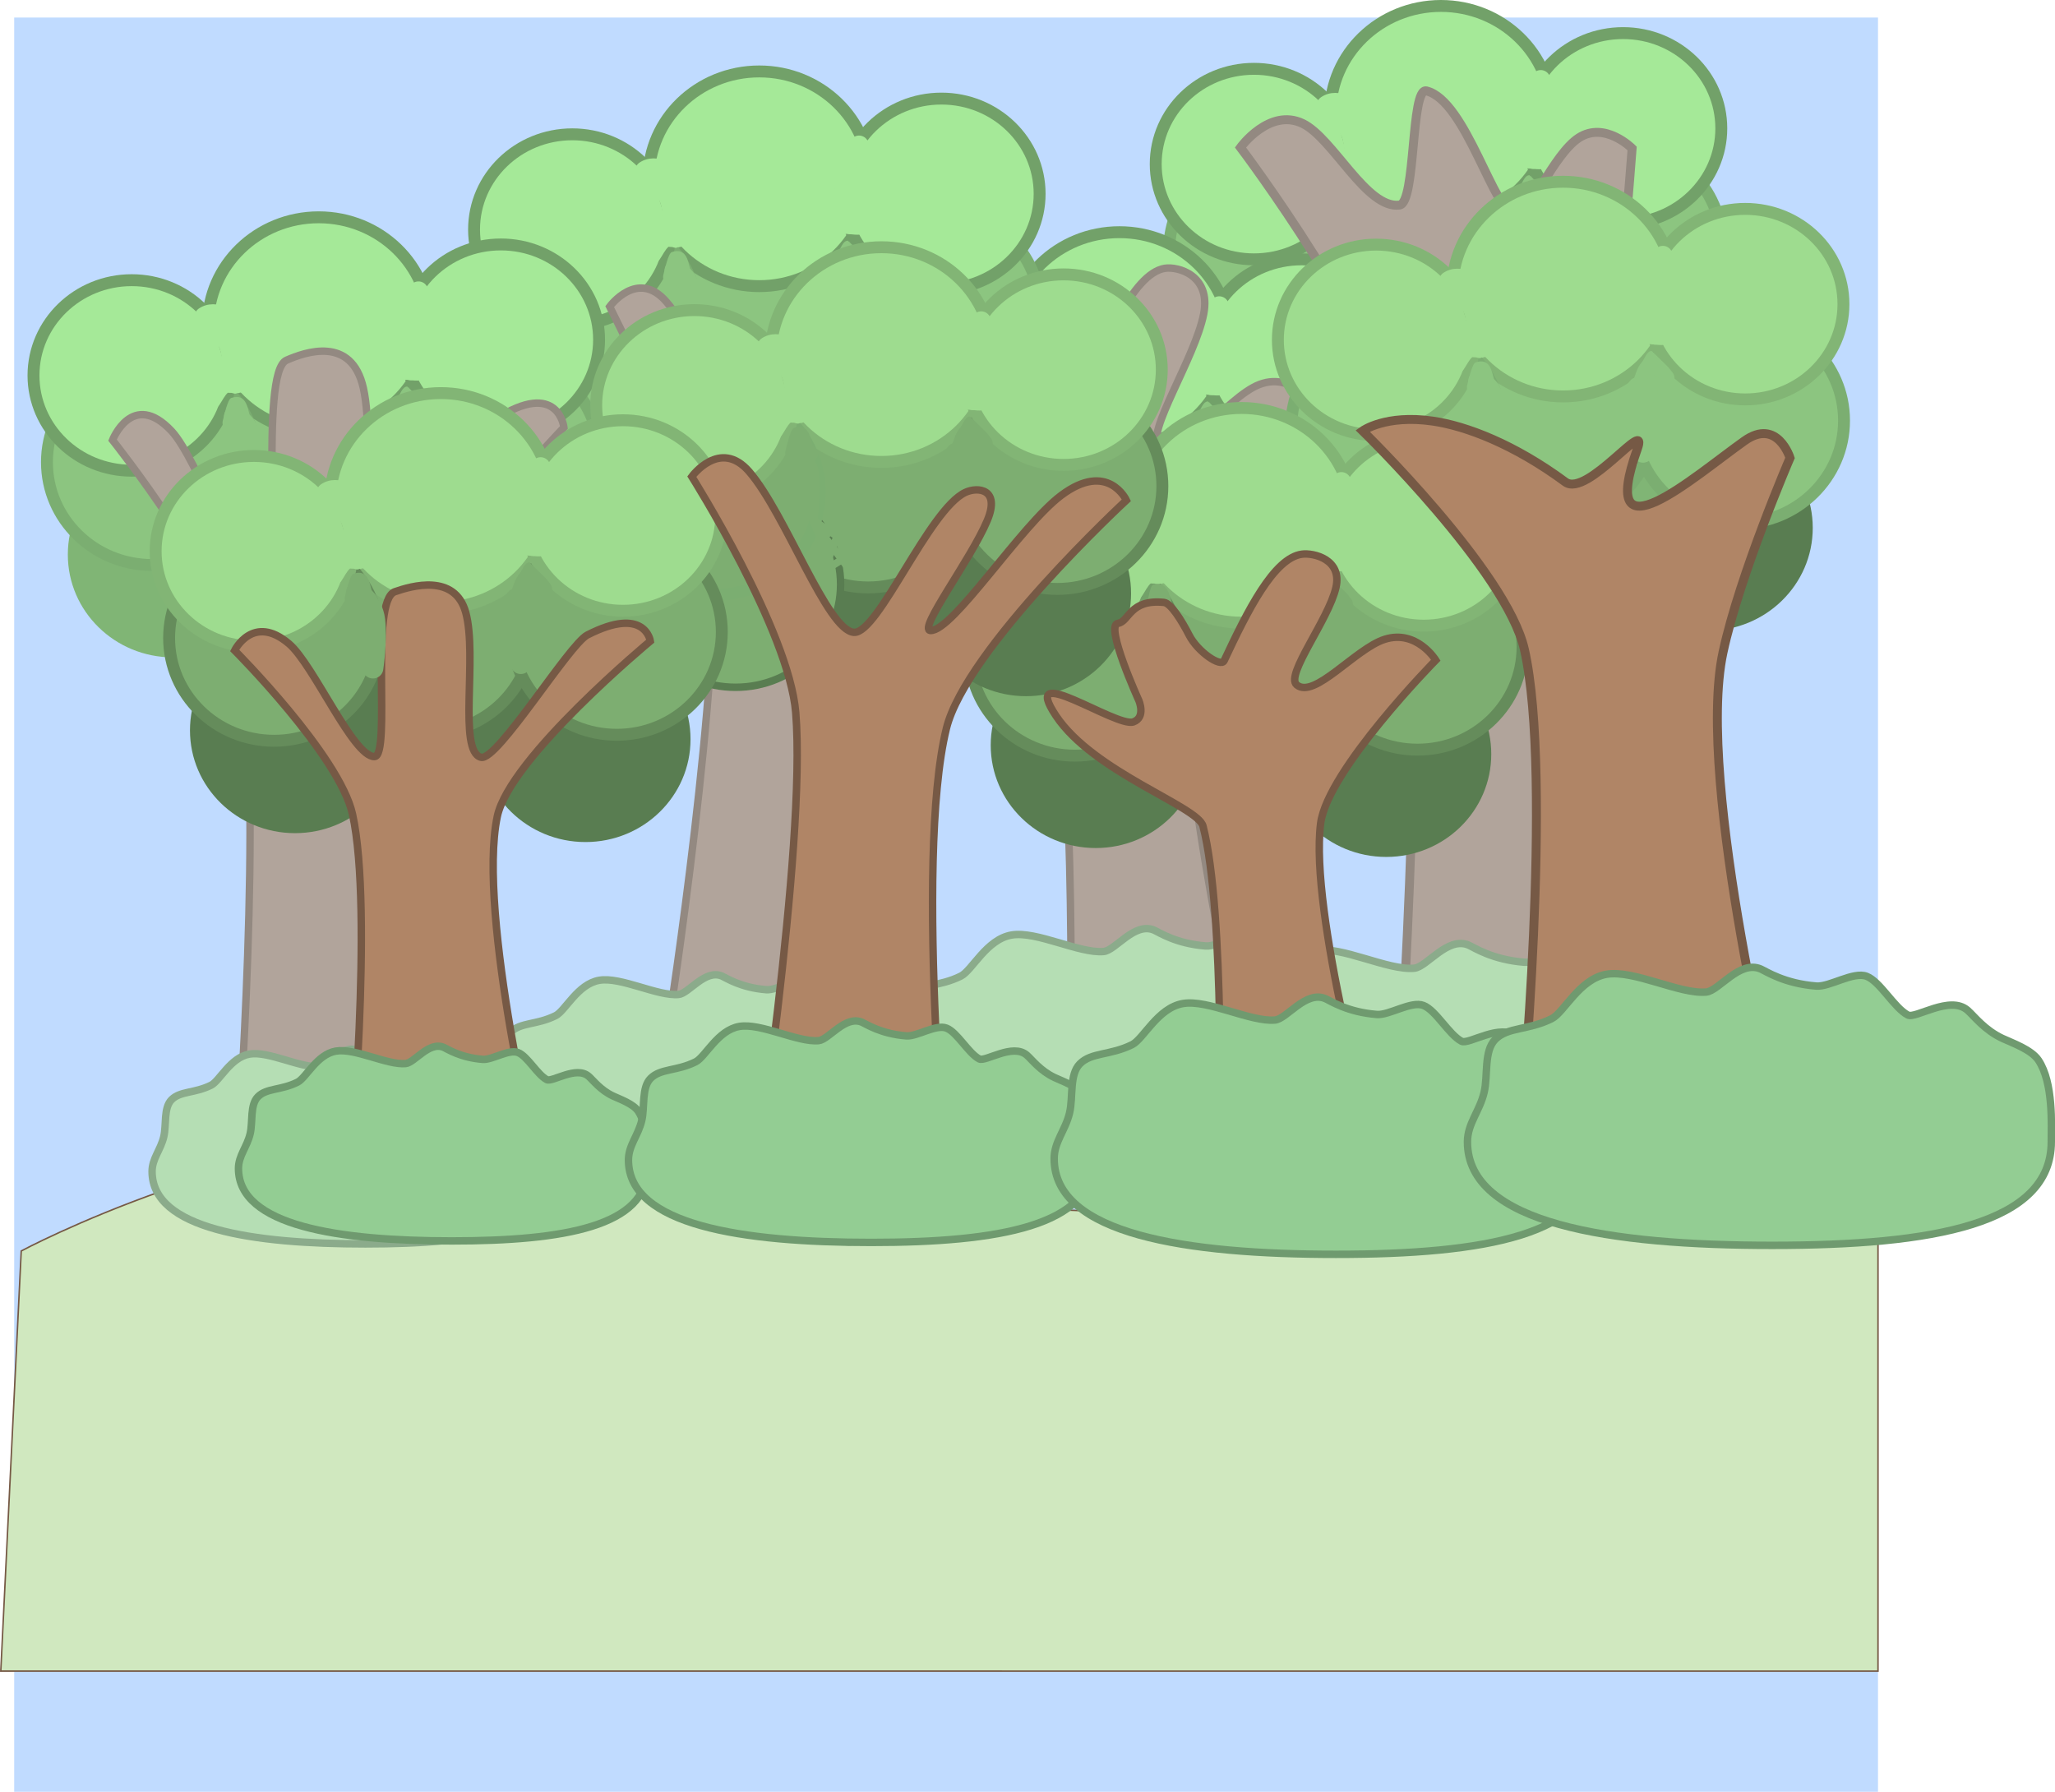 <svg version="1.1" xmlns="http://www.w3.org/2000/svg" xmlns:xlink="http://www.w3.org/1999/xlink" width="690.355" height="601.92" viewBox="0,0,690.355,601.92"><g transform="translate(56.058,98.346)"><g data-paper-data="{&quot;isPaintingLayer&quot;:true}" fill-rule="nonzero" stroke-linejoin="miter" stroke-miterlimit="10" stroke-dasharray="" stroke-dashoffset="0" style="mix-blend-mode: normal"><path d="M-51.291,503.574v-596.026h626.126v596.026z" fill="#c0dbff" stroke="none" stroke-width="0" stroke-linecap="butt"/><path d="M403.88,95.936c0,19.073 -15.798,34.535 -35.285,34.535c-19.488,0 -35.285,-15.462 -35.285,-34.535c0,-19.073 15.798,-34.535 35.285,-34.535c19.488,0 35.285,15.462 35.285,34.535z" fill="#80b575" stroke="none" stroke-width="0" stroke-linecap="butt"/><path d="M511.88,19.936c0,19.073 -15.798,34.535 -35.285,34.535c-19.488,0 -35.285,-15.462 -35.285,-34.535c0,-19.073 15.798,-34.535 35.285,-34.535c19.488,0 35.285,15.462 35.285,34.535z" fill="#80b575" stroke="none" stroke-width="0" stroke-linecap="butt"/><path d="M464.342,11.437c0,19.073 -15.798,34.535 -35.285,34.535c-19.488,0 -35.285,-15.462 -35.285,-34.535c0,-19.073 15.798,-34.535 35.285,-34.535c19.488,0 35.285,15.462 35.285,34.535z" fill="#80b575" stroke="none" stroke-width="0" stroke-linecap="butt"/><path d="M458.832,-16.596c0,19.073 -15.798,34.535 -35.285,34.535c-19.488,0 -35.285,-15.462 -35.285,-34.535c0,-19.073 15.798,-34.535 35.285,-34.535c19.488,0 35.285,15.462 35.285,34.535z" fill="#8cc580" stroke="#7bae71" stroke-width="4" stroke-linecap="butt"/><path d="M414.297,16.948c0,19.073 -15.798,34.535 -35.285,34.535c-19.488,0 -35.285,-15.462 -35.285,-34.535c0,-19.073 15.798,-34.535 35.285,-34.535c19.488,0 35.285,15.462 35.285,34.535z" fill="#80b575" stroke="none" stroke-width="0" stroke-linecap="butt"/><path d="M465.194,-60.286c0,19.916 -16.649,36.061 -37.188,36.061c-20.538,0 -37.188,-16.145 -37.188,-36.061c0,-19.916 16.649,-36.061 37.188,-36.061c20.538,0 37.188,16.145 37.188,36.061z" fill="#a5e998" stroke="#72a169" stroke-width="4" stroke-linecap="butt"/><path d="M522.39,-16.1c0,19.073 -15.798,34.535 -35.285,34.535c-19.488,0 -35.285,-15.462 -35.285,-34.535c0,-19.073 15.798,-34.535 35.285,-34.535c19.488,0 35.285,15.462 35.285,34.535z" fill="#8cc580" stroke="#7bae71" stroke-width="4" stroke-linecap="butt"/><path d="M407.285,-14.088c0,19.073 -15.798,34.535 -35.285,34.535c-19.488,0 -35.285,-15.462 -35.285,-34.535c0,-19.073 15.798,-34.535 35.285,-34.535c19.488,0 35.285,15.462 35.285,34.535z" fill="#8cc580" stroke="#7bae71" stroke-width="4" stroke-linecap="butt"/><path d="M522.194,-55.225c0,17.673 -14.775,32 -33,32c-18.225,0 -33,-14.327 -33,-32c0,-17.673 14.775,-32 33,-32c18.225,0 33,14.327 33,32z" fill="#a5e998" stroke="#72a169" stroke-width="4" stroke-linecap="butt"/><path d="M398.194,-43.225c0,17.673 -14.775,32 -33,32c-18.225,0 -33,-14.327 -33,-32c0,-17.673 14.775,-32 33,-32c18.225,0 33,14.327 33,32z" fill="#a5e998" stroke="#72a169" stroke-width="4" stroke-linecap="butt"/><path d="M399.694,-29.475c0,0 5.371,3.037 6.093,9.375c0.774,6.796 -0.593,16.125 -0.593,16.125" fill="none" stroke="#8cc580" stroke-width="7" stroke-linecap="round"/><path d="M454.86,-5.475c0,0 -2.907,-7.102 -2.273,-11.228c0.585,-3.805 4.265,-10.387 5.563,-14.426c0.431,-1.34 -0.957,1.154 -0.957,1.154" fill="none" stroke="#8cc580" stroke-width="7" stroke-linecap="round"/><path d="M391.527,-62.892c0,0 2.846,5.162 5.104,8.809c2.057,3.323 1.563,14.191 1.563,14.191" fill="none" stroke="#a5e998" stroke-width="5" stroke-linecap="round"/><path d="M458.86,-44.892c0,0 -2.465,-8.197 -2.163,-11.317c0.14,-1.448 -0.362,-5.241 0.593,-8.094c1.47,-4.39 4.236,-7.256 4.236,-7.256" fill="none" stroke="#a5e998" stroke-width="6.5" stroke-linecap="round"/><path d="M397.518,-37.452c-1.154,1.022 -1.854,2.638 -2.935,4.213c0,0 -1.423,2.055 -3.479,0.632c-0.58,-0.402 -0.883,-0.854 -1.019,-1.296c-1.755,-1.765 0.008,-3.528 0.008,-3.528l1.333,-1.333c0.549,-0.534 1.379,-1.266 2.318,-1.953c0.825,-0.953 1.741,-1.771 2.759,-2.226c1.181,-0.528 2.561,-0.366 3.842,-0.548l0.409,0.258l0.047,-0.188l2.616,0.654c1.113,0.253 1.944,1.248 1.944,2.438c0,1.19 -0.831,2.185 -1.944,2.438l-2.616,0.654l-0.027,-0.106c-0.141,0.063 -0.284,0.122 -0.429,0.176c-0.778,0.292 -1.639,-0.407 -2.468,-0.353c-0.12,0.008 -0.24,0.031 -0.359,0.068z" fill="#a5e998" stroke="none" stroke-width="0.5" stroke-linecap="butt"/><path d="M389.164,-58.103c-0.417,0.588 -1.165,1.151 -2.461,0.892c-1.733,-0.347 -1.996,-1.673 -2.001,-2.421c-0.154,-0.776 0.076,-1.365 0.402,-1.791l0.388,-1.36c0.765,-0.982 1.257,-2.258 2.294,-2.947c3.016,-2.004 6.354,-1.612 9.42,-0.434h0.258l0.039,-0.314l2.634,0.329c1.25,0.138 2.223,1.198 2.223,2.485c0,1.381 -1.119,2.5 -2.5,2.5h-2.461c-2.901,0.652 -5.495,1.908 -8.235,3.059z" fill="#a5e998" stroke="none" stroke-width="0.5" stroke-linecap="butt"/><path d="M461.194,-41.496l-0.977,-0.019c-1.664,-0.211 -3.346,-0.317 -5.023,-0.314c0,0 -1.029,0 -1.766,-0.66c-0.299,-0.005 -0.599,-0.007 -0.9,-0.007c0,0 -2.5,0 -2.5,-2.5c0,-2.5 2.5,-2.5 2.5,-2.5c3.267,0.004 6.412,0.339 9.667,0.333h2.333c0,0 2.5,0 2.5,2.5c0,2.5 -2.5,2.5 -2.5,2.5h-1.559c-0.738,0.667 -1.774,0.667 -1.774,0.667z" fill="#a5e998" stroke="none" stroke-width="0.5" stroke-linecap="butt"/><path d="M445.694,-20.996c-2,-1.5 -0.5,-3.5 -0.5,-3.5l2.015,-2.131c1.368,-0.515 2.478,-1.672 3.318,-2.869c0,0 0.526,-0.701 1.371,-0.962c0.665,-1.763 1.062,-3.515 2.537,-5.24c1.091,-1.275 1.63,-3.751 3.307,-3.795c0.1,-0.003 4.592,4.447 5.553,5.396l1.518,1.873c0,0 1.562,1.952 -0.39,3.514c-1.952,1.562 -3.514,-0.39 -3.514,-0.39l-1.149,-1.461c-0.533,-0.538 -1.227,-0.966 -1.729,-1.526c-0.356,0.344 -0.778,0.655 -1.038,1.064c-0.927,1.459 -0.775,3.419 -1.623,4.925c-0.943,1.676 -2.47,3.015 -3.224,4.784c0,0 -1.015,2.285 -3.3,1.269c-0.355,-0.158 -0.631,-0.347 -0.843,-0.553c-0.607,0.243 -1.407,0.278 -2.308,-0.399z" fill="#8cc580" stroke="none" stroke-width="0.5" stroke-linecap="butt"/><path d="M405.794,-25.075c-1.921,1.6 -3.521,-0.32 -3.521,-0.32l-1.494,-1.867c-0.06,0.179 -0.115,0.359 -0.16,0.539c0,0 -0.606,2.425 -3.032,1.819c-2.425,-0.606 -1.819,-3.032 -1.819,-3.032c0.431,-1.722 1.688,-7.331 2.839,-7.718c4.915,-1.654 5.467,3.108 6.148,5.526l1.358,1.531c0,0 1.6,1.921 -0.32,3.521z" fill="#8cc580" stroke="none" stroke-width="0.5" stroke-linecap="butt"/><path d="M356.342,87.437c0,19.073 -15.798,34.535 -35.285,34.535c-19.488,0 -35.285,-15.462 -35.285,-34.535c0,-19.073 15.798,-34.535 35.285,-34.535c19.488,0 35.285,15.462 35.285,34.535z" fill="#80b575" stroke="none" stroke-width="0" stroke-linecap="butt"/><path d="M350.832,59.404c0,19.073 -15.798,34.535 -35.285,34.535c-19.488,0 -35.285,-15.462 -35.285,-34.535c0,-19.073 15.798,-34.535 35.285,-34.535c19.488,0 35.285,15.462 35.285,34.535z" fill="#8cc580" stroke="#7bae71" stroke-width="4" stroke-linecap="butt"/><path d="M306.297,92.948c0,19.073 -15.798,34.535 -35.285,34.535c-19.488,0 -35.285,-15.462 -35.285,-34.535c0,-19.073 15.798,-34.535 35.285,-34.535c19.488,0 35.285,15.462 35.285,34.535z" fill="#80b575" stroke="none" stroke-width="0" stroke-linecap="butt"/><path d="M357.194,15.714c0,19.916 -16.649,36.061 -37.188,36.061c-20.538,0 -37.188,-16.145 -37.188,-36.061c0,-19.916 16.649,-36.061 37.188,-36.061c20.538,0 37.188,16.145 37.188,36.061z" fill="#a5e998" stroke="#72a169" stroke-width="4" stroke-linecap="butt"/><path d="M414.39,59.9c0,19.073 -15.798,34.535 -35.285,34.535c-19.488,0 -35.285,-15.462 -35.285,-34.535c0,-19.073 15.798,-34.535 35.285,-34.535c19.488,0 35.285,15.462 35.285,34.535z" fill="#8cc580" stroke="#7bae71" stroke-width="4" stroke-linecap="butt"/><path d="M299.285,61.912c0,19.073 -15.798,34.535 -35.285,34.535c-19.488,0 -35.285,-15.462 -35.285,-34.535c0,-19.073 15.798,-34.535 35.285,-34.535c19.488,0 35.285,15.462 35.285,34.535z" fill="#8cc580" stroke="#7bae71" stroke-width="4" stroke-linecap="butt"/><path d="M414.194,20.775c0,17.673 -14.775,32 -33,32c-18.225,0 -33,-14.327 -33,-32c0,-17.673 14.775,-32 33,-32c18.225,0 33,14.327 33,32z" fill="#a5e998" stroke="#72a169" stroke-width="4" stroke-linecap="butt"/><path d="M290.194,32.775c0,17.673 -14.775,32 -33,32c-18.225,0 -33,-14.327 -33,-32c0,-17.673 14.775,-32 33,-32c18.225,0 33,14.327 33,32z" fill="#a5e998" stroke="#72a169" stroke-width="4" stroke-linecap="butt"/><path d="M291.694,46.525c0,0 5.371,3.037 6.093,9.375c0.774,6.796 -0.593,16.125 -0.593,16.125" fill="none" stroke="#8cc580" stroke-width="7" stroke-linecap="round"/><path d="M346.86,70.525c0,0 -2.907,-7.102 -2.273,-11.228c0.585,-3.805 4.265,-10.387 5.563,-14.426c0.431,-1.34 -0.957,1.154 -0.957,1.154" fill="none" stroke="#8cc580" stroke-width="7" stroke-linecap="round"/><path d="M283.527,13.108c0,0 2.846,5.162 5.104,8.809c2.057,3.323 1.563,14.191 1.563,14.191" fill="none" stroke="#a5e998" stroke-width="5" stroke-linecap="round"/><path d="M350.86,31.108c0,0 -2.465,-8.197 -2.163,-11.317c0.14,-1.448 -0.362,-5.241 0.593,-8.094c1.47,-4.39 4.236,-7.256 4.236,-7.256" fill="none" stroke="#a5e998" stroke-width="6.5" stroke-linecap="round"/><path d="M289.518,38.548c-1.154,1.022 -1.854,2.638 -2.935,4.213c0,0 -1.423,2.055 -3.479,0.632c-0.58,-0.402 -0.883,-0.854 -1.019,-1.296c-1.755,-1.765 0.008,-3.528 0.008,-3.528l1.333,-1.333c0.549,-0.534 1.379,-1.266 2.318,-1.953c0.825,-0.953 1.741,-1.771 2.759,-2.226c1.181,-0.528 2.561,-0.366 3.842,-0.548l0.409,0.258l0.047,-0.188l2.616,0.654c1.113,0.253 1.944,1.248 1.944,2.438c0,1.19 -0.831,2.185 -1.944,2.438l-2.616,0.654l-0.027,-0.106c-0.141,0.063 -0.284,0.122 -0.429,0.176c-0.778,0.292 -1.639,-0.407 -2.468,-0.353c-0.12,0.008 -0.24,0.031 -0.359,0.068z" fill="#a5e998" stroke="none" stroke-width="0.5" stroke-linecap="butt"/><path d="M281.164,17.897c-0.417,0.588 -1.165,1.151 -2.461,0.892c-1.733,-0.347 -1.996,-1.673 -2.001,-2.421c-0.154,-0.776 0.076,-1.365 0.402,-1.791l0.388,-1.36c0.765,-0.982 1.257,-2.258 2.294,-2.947c3.016,-2.004 6.354,-1.612 9.42,-0.434h0.258l0.039,-0.314l2.634,0.329c1.25,0.138 2.223,1.198 2.223,2.485c0,1.381 -1.119,2.5 -2.5,2.5h-2.461c-2.901,0.652 -5.495,1.908 -8.235,3.059z" fill="#a5e998" stroke="none" stroke-width="0.5" stroke-linecap="butt"/><path d="M353.194,34.504l-0.977,-0.019c-1.664,-0.211 -3.346,-0.317 -5.023,-0.314c0,0 -1.029,0 -1.766,-0.66c-0.299,-0.005 -0.599,-0.007 -0.9,-0.007c0,0 -2.5,0 -2.5,-2.5c0,-2.5 2.5,-2.5 2.5,-2.5c3.267,0.004 6.412,0.339 9.667,0.333h2.333c0,0 2.5,0 2.5,2.5c0,2.5 -2.5,2.5 -2.5,2.5h-1.559c-0.738,0.667 -1.774,0.667 -1.774,0.667z" fill="#a5e998" stroke="none" stroke-width="0.5" stroke-linecap="butt"/><path d="M337.694,55.004c-2,-1.5 -0.5,-3.5 -0.5,-3.5l2.015,-2.131c1.368,-0.515 2.478,-1.672 3.318,-2.869c0,0 0.526,-0.701 1.371,-0.962c0.665,-1.763 1.062,-3.515 2.537,-5.24c1.091,-1.275 1.63,-3.751 3.307,-3.795c0.1,-0.003 4.592,4.447 5.553,5.396l1.518,1.873c0,0 1.562,1.952 -0.39,3.514c-1.952,1.562 -3.514,-0.39 -3.514,-0.39l-1.149,-1.461c-0.533,-0.538 -1.227,-0.966 -1.729,-1.526c-0.356,0.344 -0.778,0.655 -1.038,1.064c-0.927,1.459 -0.775,3.419 -1.623,4.925c-0.943,1.676 -2.47,3.015 -3.224,4.784c0,0 -1.015,2.285 -3.3,1.269c-0.355,-0.158 -0.631,-0.347 -0.843,-0.553c-0.607,0.243 -1.407,0.278 -2.308,-0.399z" fill="#8cc580" stroke="none" stroke-width="0.5" stroke-linecap="butt"/><path d="M297.794,50.925c-1.921,1.6 -3.521,-0.32 -3.521,-0.32l-1.494,-1.867c-0.06,0.179 -0.115,0.359 -0.16,0.539c0,0 -0.606,2.425 -3.032,1.819c-2.425,-0.606 -1.819,-3.032 -1.819,-3.032c0.431,-1.722 1.688,-7.331 2.839,-7.718c4.915,-1.654 5.467,3.108 6.148,5.526l1.358,1.531c0,0 1.6,1.921 -0.32,3.521z" fill="#8cc580" stroke="none" stroke-width="0.5" stroke-linecap="butt"/><path d="M282.88,41.936c0,19.073 -15.798,34.535 -35.285,34.535c-19.488,0 -35.285,-15.462 -35.285,-34.535c0,-19.073 15.798,-34.535 35.285,-34.535c19.488,0 35.285,15.462 35.285,34.535z" fill="#80b575" stroke="none" stroke-width="0" stroke-linecap="butt"/><path d="M235.342,33.437c0,19.073 -15.798,34.535 -35.285,34.535c-19.488,0 -35.285,-15.462 -35.285,-34.535c0,-19.073 15.798,-34.535 35.285,-34.535c19.488,0 35.285,15.462 35.285,34.535z" fill="#80b575" stroke="none" stroke-width="0" stroke-linecap="butt"/><path d="M229.832,5.404c0,19.073 -15.798,34.535 -35.285,34.535c-19.488,0 -35.285,-15.462 -35.285,-34.535c0,-19.073 15.798,-34.535 35.285,-34.535c19.488,0 35.285,15.462 35.285,34.535z" fill="#8cc580" stroke="#7bae71" stroke-width="4" stroke-linecap="butt"/><path d="M185.297,38.948c0,19.073 -15.798,34.535 -35.285,34.535c-19.488,0 -35.285,-15.462 -35.285,-34.535c0,-19.073 15.798,-34.535 35.285,-34.535c19.488,0 35.285,15.462 35.285,34.535z" fill="#80b575" stroke="none" stroke-width="0" stroke-linecap="butt"/><path d="M236.194,-38.286c0,19.916 -16.649,36.061 -37.188,36.061c-20.538,0 -37.188,-16.145 -37.188,-36.061c0,-19.916 16.649,-36.061 37.188,-36.061c20.538,0 37.188,16.145 37.188,36.061z" fill="#a5e998" stroke="#72a169" stroke-width="4" stroke-linecap="butt"/><path d="M293.39,5.9c0,19.073 -15.798,34.535 -35.285,34.535c-19.488,0 -35.285,-15.462 -35.285,-34.535c0,-19.073 15.798,-34.535 35.285,-34.535c19.488,0 35.285,15.462 35.285,34.535z" fill="#8cc580" stroke="#7bae71" stroke-width="4" stroke-linecap="butt"/><path d="M178.285,7.912c0,19.073 -15.798,34.535 -35.285,34.535c-19.488,0 -35.285,-15.462 -35.285,-34.535c0,-19.073 15.798,-34.535 35.285,-34.535c19.488,0 35.285,15.462 35.285,34.535z" fill="#8cc580" stroke="#7bae71" stroke-width="4" stroke-linecap="butt"/><path d="M293.194,-33.225c0,17.673 -14.775,32 -33,32c-18.225,0 -33,-14.327 -33,-32c0,-17.673 14.775,-32 33,-32c18.225,0 33,14.327 33,32z" fill="#a5e998" stroke="#72a169" stroke-width="4" stroke-linecap="butt"/><path d="M169.194,-21.225c0,17.673 -14.775,32 -33,32c-18.225,0 -33,-14.327 -33,-32c0,-17.673 14.775,-32 33,-32c18.225,0 33,14.327 33,32z" fill="#a5e998" stroke="#72a169" stroke-width="4" stroke-linecap="butt"/><path d="M170.694,-7.475c0,0 5.371,3.037 6.093,9.375c0.774,6.796 -0.593,16.125 -0.593,16.125" fill="none" stroke="#8cc580" stroke-width="7" stroke-linecap="round"/><path d="M225.86,16.525c0,0 -2.907,-7.102 -2.273,-11.228c0.585,-3.805 4.265,-10.387 5.563,-14.426c0.431,-1.34 -0.957,1.154 -0.957,1.154" fill="none" stroke="#8cc580" stroke-width="7" stroke-linecap="round"/><path d="M162.527,-40.892c0,0 2.846,5.162 5.104,8.809c2.057,3.323 1.563,14.191 1.563,14.191" fill="none" stroke="#a5e998" stroke-width="5" stroke-linecap="round"/><path d="M229.86,-22.892c0,0 -2.465,-8.197 -2.163,-11.317c0.14,-1.448 -0.362,-5.241 0.593,-8.094c1.47,-4.39 4.236,-7.256 4.236,-7.256" fill="none" stroke="#a5e998" stroke-width="6.5" stroke-linecap="round"/><path d="M168.518,-15.452c-1.154,1.022 -1.854,2.638 -2.935,4.213c0,0 -1.423,2.055 -3.479,0.632c-0.58,-0.402 -0.883,-0.854 -1.019,-1.296c-1.755,-1.765 0.008,-3.528 0.008,-3.528l1.333,-1.333c0.549,-0.534 1.379,-1.266 2.318,-1.953c0.825,-0.953 1.741,-1.771 2.759,-2.226c1.181,-0.528 2.561,-0.366 3.842,-0.548l0.409,0.258l0.047,-0.188l2.616,0.654c1.113,0.253 1.944,1.248 1.944,2.438c0,1.19 -0.831,2.185 -1.944,2.438l-2.616,0.654l-0.027,-0.106c-0.141,0.063 -0.284,0.122 -0.429,0.176c-0.778,0.292 -1.639,-0.407 -2.468,-0.353c-0.12,0.008 -0.24,0.031 -0.359,0.068z" fill="#a5e998" stroke="none" stroke-width="0.5" stroke-linecap="butt"/><path d="M160.164,-36.103c-0.417,0.588 -1.165,1.151 -2.461,0.892c-1.733,-0.347 -1.996,-1.673 -2.001,-2.421c-0.154,-0.776 0.076,-1.365 0.402,-1.791l0.388,-1.36c0.765,-0.982 1.257,-2.258 2.294,-2.947c3.016,-2.004 6.354,-1.612 9.42,-0.434h0.258l0.039,-0.314l2.634,0.329c1.25,0.138 2.223,1.198 2.223,2.485c0,1.381 -1.119,2.5 -2.5,2.5h-2.461c-2.901,0.652 -5.495,1.908 -8.235,3.059z" fill="#a5e998" stroke="none" stroke-width="0.5" stroke-linecap="butt"/><path d="M232.194,-19.496l-0.977,-0.019c-1.664,-0.211 -3.346,-0.317 -5.023,-0.314c0,0 -1.029,0 -1.766,-0.66c-0.299,-0.005 -0.599,-0.007 -0.9,-0.007c0,0 -2.5,0 -2.5,-2.5c0,-2.5 2.5,-2.5 2.5,-2.5c3.267,0.004 6.412,0.339 9.667,0.333h2.333c0,0 2.5,0 2.5,2.5c0,2.5 -2.5,2.5 -2.5,2.5h-1.559c-0.738,0.667 -1.774,0.667 -1.774,0.667z" fill="#a5e998" stroke="none" stroke-width="0.5" stroke-linecap="butt"/><path d="M216.694,1.004c-2,-1.5 -0.5,-3.5 -0.5,-3.5l2.015,-2.131c1.368,-0.515 2.478,-1.672 3.318,-2.869c0,0 0.526,-0.701 1.371,-0.962c0.665,-1.763 1.062,-3.515 2.537,-5.24c1.091,-1.275 1.63,-3.751 3.307,-3.795c0.1,-0.003 4.592,4.447 5.553,5.396l1.518,1.873c0,0 1.562,1.952 -0.39,3.514c-1.952,1.562 -3.514,-0.39 -3.514,-0.39l-1.149,-1.461c-0.533,-0.538 -1.227,-0.966 -1.729,-1.526c-0.356,0.344 -0.778,0.655 -1.038,1.064c-0.927,1.459 -0.775,3.419 -1.623,4.925c-0.943,1.676 -2.47,3.015 -3.224,4.784c0,0 -1.015,2.285 -3.3,1.269c-0.355,-0.158 -0.631,-0.347 -0.843,-0.553c-0.607,0.243 -1.407,0.278 -2.308,-0.399z" fill="#8cc580" stroke="none" stroke-width="0.5" stroke-linecap="butt"/><path d="M176.794,-3.075c-1.921,1.6 -3.521,-0.32 -3.521,-0.32l-1.494,-1.867c-0.06,0.179 -0.115,0.359 -0.16,0.539c0,0 -0.606,2.425 -3.032,1.819c-2.425,-0.606 -1.819,-3.032 -1.819,-3.032c0.431,-1.722 1.688,-7.331 2.839,-7.718c4.915,-1.654 5.467,3.108 6.148,5.526l1.358,1.531c0,0 1.6,1.921 -0.32,3.521z" fill="#8cc580" stroke="none" stroke-width="0.5" stroke-linecap="butt"/><path d="M134.88,90.936c0,19.073 -15.798,34.535 -35.285,34.535c-19.488,0 -35.285,-15.462 -35.285,-34.535c0,-19.073 15.798,-34.535 35.285,-34.535c19.488,0 35.285,15.462 35.285,34.535z" fill="#80b575" stroke="none" stroke-width="0" stroke-linecap="butt"/><path d="M87.342,82.437c0,19.073 -15.798,34.535 -35.285,34.535c-19.488,0 -35.285,-15.462 -35.285,-34.535c0,-19.073 15.798,-34.535 35.285,-34.535c19.488,0 35.285,15.462 35.285,34.535z" fill="#80b575" stroke="none" stroke-width="0" stroke-linecap="butt"/><path d="M81.832,54.404c0,19.073 -15.798,34.535 -35.285,34.535c-19.488,0 -35.285,-15.462 -35.285,-34.535c0,-19.073 15.798,-34.535 35.285,-34.535c19.488,0 35.285,15.462 35.285,34.535z" fill="#8cc580" stroke="#7bae71" stroke-width="4" stroke-linecap="butt"/><path d="M37.297,87.948c0,19.073 -15.798,34.535 -35.285,34.535c-19.488,0 -35.285,-15.462 -35.285,-34.535c0,-19.073 15.798,-34.535 35.285,-34.535c19.488,0 35.285,15.462 35.285,34.535z" fill="#80b575" stroke="none" stroke-width="0" stroke-linecap="butt"/><path d="M88.194,10.714c0,19.916 -16.649,36.061 -37.188,36.061c-20.538,0 -37.188,-16.145 -37.188,-36.061c0,-19.916 16.649,-36.061 37.188,-36.061c20.538,0 37.188,16.145 37.188,36.061z" fill="#a5e998" stroke="#72a169" stroke-width="4" stroke-linecap="butt"/><path d="M-55.796,463.033l6.873,-141.141c0,0 75.544,-40.541 154.651,-40.541c37.991,0 122.549,24.626 204.42,27.108c47.416,1.438 116.269,-17.011 152.315,-12.473c92.348,11.627 112.372,-20.641 112.372,-20.641v187.688z" fill="#d0e8bf" stroke="#765945" stroke-width="0.5" stroke-linecap="butt"/><path d="M145.39,54.9c0,19.073 -15.798,34.535 -35.285,34.535c-19.488,0 -35.285,-15.462 -35.285,-34.535c0,-19.073 15.798,-34.535 35.285,-34.535c19.488,0 35.285,15.462 35.285,34.535z" fill="#8cc580" stroke="#7bae71" stroke-width="4" stroke-linecap="butt"/><path d="M30.285,56.912c0,19.073 -15.798,34.535 -35.285,34.535c-19.488,0 -35.285,-15.462 -35.285,-34.535c0,-19.073 15.798,-34.535 35.285,-34.535c19.488,0 35.285,15.462 35.285,34.535z" fill="#8cc580" stroke="#7bae71" stroke-width="4" stroke-linecap="butt"/><path d="M145.194,15.775c0,17.673 -14.775,32 -33,32c-18.225,0 -33,-14.327 -33,-32c0,-17.673 14.775,-32 33,-32c18.225,0 33,14.327 33,32z" fill="#a5e998" stroke="#72a169" stroke-width="4" stroke-linecap="butt"/><path d="M21.194,27.775c0,17.673 -14.775,32 -33,32c-18.225,0 -33,-14.327 -33,-32c0,-17.673 14.775,-32 33,-32c18.225,0 33,14.327 33,32z" fill="#a5e998" stroke="#72a169" stroke-width="4" stroke-linecap="butt"/><path d="M23.781,287.389c0,0 8.7,-119.216 0.959,-163.022c-4.742,-26.831 -43.001,-74.868 -43.001,-74.868c0,0 6.701,-16.997 19.795,-3.082c9.022,9.587 23.445,51.806 31.214,51.587c6.211,-0.175 -1.894,-71.248 7.435,-75.339c6.125,-2.686 21.881,-8.386 25.837,9.401c4.412,19.837 -2.924,63.679 5.613,66.274c5.937,1.805 32.11,-51.613 38.793,-55.9c21.099,-13.533 22.964,2.786 22.964,2.786c0,0 -51.352,53.344 -55.845,80.18c-7.455,44.533 15.304,161.983 15.304,161.983c0,0 -24.285,9.971 -36.036,9.971c-11.25,0 -33.033,-9.971 -33.033,-9.971z" fill="#b1a49b" stroke="#938981" stroke-width="2.5" stroke-linecap="butt"/><path d="M168.59,245.578c0,0 18.267,-118.365 14.615,-162.731c-0.969,-11.776 -6.423,-21.164 -13.589,-35.804c-9.371,-19.144 -20.858,-42.395 -20.858,-42.395c0,0 9.351,-12.831 19.017,-1.649c12.134,14.037 25.869,52.781 34.763,53.264c8.011,0.435 24.879,-40.836 36.914,-46.394c4.128,-1.906 11.649,-1.186 7.246,9.312c-5.395,12.865 -23.164,36.27 -18.835,36.469c7.401,0.34 29.892,-34.74 43.366,-44.812c15.472,-11.566 21.572,1.639 21.572,1.639c0,0 -53.139,49.178 -59.652,75.62c-10.808,43.88 0.881,162.99 0.881,162.99c0,0 -23.848,8.021 -34.981,7.084c-10.659,-0.897 -30.459,-12.593 -30.459,-12.593z" fill="#b1a49b" stroke="#938981" stroke-width="2.5" stroke-linecap="butt"/><path d="M303.503,263.585c0,0 2.208,-108.014 -6.352,-147.248c-1.971,-9.032 -42.017,-24.554 -56.565,-50.48c-14.548,-25.926 23.251,5.566 29.789,2.762c4.887,-2.096 2.08,-9.824 2.08,-9.824c0,0 -13.192,-34.495 -8.042,-35.327c4.368,-0.705 4.475,-11.209 17.73,-9.579c2.61,0.321 6.797,8.311 9.692,15.026c3.283,7.615 12.191,14.877 13.457,11.663c8.99,-22.812 19.121,-47.052 29.941,-48.787c4.428,-0.71 15.591,2.315 13.085,15.29c-2.851,14.761 -19.528,39.999 -15.138,44.532c6.673,6.89 22.656,-16.582 33.908,-20.824c12.32,-4.644 19.659,9.548 19.659,9.548c0,0 -41.645,50.313 -44.313,74.733c-4.427,40.524 20.238,145.63 20.238,145.63c0,0 -20.366,10.018 -30.433,10.508c-9.638,0.47 -28.737,-7.625 -28.737,-7.625z" fill="#b1a49b" stroke="#938981" stroke-width="2.5" stroke-linecap="butt"/><path d="M413.791,268.055c0,0 10.994,-158.789 1.211,-217.137c-5.992,-35.737 -54.337,-99.72 -54.337,-99.72c0,0 9.731,-13.443 20.904,-8.054c10.228,4.932 21.421,28.808 32.53,27.398c5.585,-0.709 3.695,-39.66 9.038,-38.352c13.445,3.291 22.864,41.78 30.072,41.798c4.525,0.011 12.575,-20.468 21.095,-26.011c8.76,-5.698 17.932,3.535 17.932,3.535c0,0 -4.83,65.046 -10.507,100.79c-9.421,59.316 19.339,215.753 19.339,215.753c0,0 -30.688,13.281 -45.536,13.281c-14.217,0 -41.742,-13.281 -41.742,-13.281z" fill="#b1a49b" stroke="#938981" stroke-width="3" stroke-linecap="butt"/><path d="M22.694,41.525c0,0 5.371,3.037 6.093,9.375c0.774,6.796 -0.593,16.125 -0.593,16.125" fill="none" stroke="#8cc580" stroke-width="7" stroke-linecap="round"/><path d="M77.86,65.525c0,0 -2.907,-7.102 -2.273,-11.228c0.585,-3.805 4.265,-10.387 5.563,-14.426c0.431,-1.34 -0.957,1.154 -0.957,1.154" fill="none" stroke="#8cc580" stroke-width="7" stroke-linecap="round"/><path d="M14.527,8.108c0,0 2.846,5.162 5.104,8.809c2.057,3.323 1.563,14.191 1.563,14.191" fill="none" stroke="#a5e998" stroke-width="5" stroke-linecap="round"/><path d="M81.86,26.108c0,0 -2.465,-8.197 -2.163,-11.317c0.14,-1.448 -0.362,-5.241 0.593,-8.094c1.47,-4.39 4.236,-7.256 4.236,-7.256" fill="none" stroke="#a5e998" stroke-width="6.5" stroke-linecap="round"/><path d="M20.518,33.548c-1.154,1.022 -1.854,2.638 -2.935,4.213c0,0 -1.423,2.055 -3.478,0.632c-0.58,-0.402 -0.883,-0.854 -1.019,-1.296c-1.755,-1.765 0.008,-3.528 0.008,-3.528l1.333,-1.333c0.549,-0.534 1.379,-1.266 2.318,-1.953c0.825,-0.953 1.741,-1.771 2.759,-2.226c1.181,-0.528 2.561,-0.366 3.842,-0.548l0.409,0.258l0.047,-0.188l2.616,0.654c1.113,0.253 1.944,1.248 1.944,2.438c0,1.19 -0.831,2.185 -1.944,2.438l-2.616,0.654l-0.027,-0.106c-0.141,0.063 -0.284,0.122 -0.429,0.176c-0.778,0.292 -1.639,-0.407 -2.468,-0.353c-0.12,0.008 -0.24,0.031 -0.359,0.068z" fill="#a5e998" stroke="none" stroke-width="0.5" stroke-linecap="butt"/><path d="M12.164,12.897c-0.417,0.588 -1.165,1.151 -2.461,0.892c-1.733,-0.347 -1.996,-1.673 -2.001,-2.421c-0.154,-0.776 0.076,-1.365 0.402,-1.791l0.388,-1.36c0.765,-0.982 1.257,-2.258 2.294,-2.947c3.016,-2.004 6.354,-1.612 9.42,-0.434h0.258l0.039,-0.314l2.634,0.329c1.25,0.138 2.223,1.198 2.223,2.485c0,1.381 -1.119,2.5 -2.5,2.5h-2.461c-2.901,0.652 -5.495,1.908 -8.235,3.059z" fill="#a5e998" stroke="none" stroke-width="0.5" stroke-linecap="butt"/><path d="M84.194,29.504l-0.977,-0.019c-1.664,-0.211 -3.346,-0.317 -5.023,-0.314c0,0 -1.029,0 -1.766,-0.66c-0.299,-0.005 -0.599,-0.007 -0.9,-0.007c0,0 -2.5,0 -2.5,-2.5c0,-2.5 2.5,-2.5 2.5,-2.5c3.267,0.004 6.412,0.339 9.667,0.333h2.333c0,0 2.5,0 2.5,2.5c0,2.5 -2.5,2.5 -2.5,2.5h-1.559c-0.738,0.667 -1.774,0.667 -1.774,0.667z" fill="#a5e998" stroke="none" stroke-width="0.5" stroke-linecap="butt"/><path d="M68.694,50.004c-2,-1.5 -0.5,-3.5 -0.5,-3.5l2.015,-2.131c1.368,-0.515 2.478,-1.672 3.318,-2.869c0,0 0.526,-0.701 1.371,-0.962c0.665,-1.763 1.062,-3.515 2.537,-5.24c1.091,-1.275 1.63,-3.751 3.307,-3.795c0.1,-0.003 4.592,4.447 5.553,5.396l1.518,1.873c0,0 1.562,1.952 -0.39,3.514c-1.952,1.562 -3.514,-0.39 -3.514,-0.39l-1.149,-1.461c-0.533,-0.538 -1.227,-0.966 -1.729,-1.526c-0.356,0.344 -0.778,0.655 -1.038,1.064c-0.927,1.459 -0.775,3.419 -1.623,4.925c-0.943,1.676 -2.47,3.015 -3.224,4.784c0,0 -1.015,2.285 -3.3,1.269c-0.355,-0.158 -0.631,-0.347 -0.843,-0.553c-0.607,0.243 -1.407,0.278 -2.308,-0.399z" fill="#8cc580" stroke="none" stroke-width="0.5" stroke-linecap="butt"/><path d="M28.794,45.925c-1.921,1.6 -3.521,-0.32 -3.521,-0.32l-1.494,-1.867c-0.06,0.179 -0.115,0.359 -0.16,0.539c0,0 -0.606,2.425 -3.032,1.819c-2.425,-0.606 -1.819,-3.032 -1.819,-3.032c0.431,-1.722 1.688,-7.331 2.839,-7.718c4.915,-1.654 5.467,3.108 6.148,5.526l1.358,1.531c0,0 1.6,1.921 -0.32,3.521z" fill="#8cc580" stroke="none" stroke-width="0.5" stroke-linecap="butt"/><path d="M132.365,295.193c0,19.33 -27.743,24.333 -65.667,24.333c-37.924,0 -71.667,-5.003 -71.667,-24.333c0,-4.33 2.873,-7.197 3.927,-11.684c0.938,-3.996 -0.118,-9.69 2.618,-12.435c2.945,-2.955 7.689,-2.086 13.291,-4.874c2.876,-1.431 6.499,-9.342 12.886,-10.442c6.387,-1.1 17.221,4.752 23.437,4.186c3.003,-0.274 7.837,-7.59 12.84,-5.417c1.232,0.535 5.513,3.42 13.077,4.01c3.107,0.242 8.708,-3.505 11.829,-2.296c3.182,1.233 6.444,7.401 9.68,9.105c1.819,0.958 9.931,-4.762 14.08,-1.092c1.551,1.371 3.956,4.614 8.165,6.587c2.267,1.062 6.81,2.627 8.487,5.14c3.543,5.309 3.014,15.175 3.014,19.213z" fill="#b5deb4" stroke="#8bab8b" stroke-width="2.5" stroke-linecap="butt"/><path d="M264.257,275.83c0,21.99 -31.561,27.682 -74.703,27.682c-43.142,0 -81.529,-5.692 -81.529,-27.682c0,-4.925 3.268,-8.187 4.467,-13.292c1.068,-4.546 -0.134,-11.024 2.979,-14.146c3.35,-3.362 8.748,-2.373 15.12,-5.545c3.272,-1.628 7.394,-10.627 14.66,-11.879c7.266,-1.251 19.591,5.406 26.663,4.762c3.416,-0.312 8.915,-8.635 14.607,-6.163c1.402,0.609 6.271,3.89 14.877,4.562c3.535,0.276 9.907,-3.987 13.457,-2.612c3.62,1.402 7.331,8.419 11.012,10.357c2.069,1.089 11.297,-5.417 16.018,-1.242c1.764,1.56 4.5,5.248 9.289,7.493c2.579,1.209 7.747,2.988 9.655,5.847c4.031,6.04 3.429,17.264 3.429,21.857z" fill="#b5deb4" stroke="#8bab8b" stroke-width="2.5" stroke-linecap="butt"/><path d="M421.956,267.858c0,25.537 -36.651,32.146 -86.751,32.146c-50.1,0 -94.678,-6.61 -94.678,-32.146c0,-5.72 3.795,-9.508 5.187,-15.435c1.24,-5.279 -0.155,-12.802 3.459,-16.428c3.891,-3.904 10.158,-2.756 17.559,-6.439c3.799,-1.891 8.586,-12.341 17.024,-13.794c8.438,-1.453 22.751,6.278 30.963,5.529c3.967,-0.362 10.353,-10.027 16.963,-7.157c1.628,0.707 7.283,4.518 17.276,5.297c4.105,0.32 11.504,-4.63 15.628,-3.033c4.204,1.629 8.513,9.777 12.788,12.028c2.403,1.265 13.119,-6.291 18.601,-1.442c2.048,1.812 5.226,6.095 10.787,8.702c2.995,1.404 8.997,3.47 11.212,6.79c4.681,7.014 3.982,20.048 3.982,25.382z" fill="#b5deb4" stroke="#8bab8b" stroke-width="2.5" stroke-linecap="butt"/><path d="M534.953,277.253c0,27.605 -39.62,34.751 -93.78,34.751c-54.159,0 -102.348,-7.145 -102.348,-34.751c0,-6.183 4.103,-10.278 5.608,-16.686c1.34,-5.706 -0.168,-13.839 3.739,-17.759c4.206,-4.22 10.981,-2.979 18.981,-6.961c4.107,-2.044 9.282,-13.341 18.403,-14.912c9.122,-1.571 24.594,6.787 33.471,5.977c4.289,-0.391 11.192,-10.839 18.338,-7.736c1.76,0.764 7.873,4.884 18.676,5.726c4.437,0.346 12.436,-5.005 16.894,-3.279c4.545,1.76 9.203,10.569 13.824,13.002c2.597,1.368 14.182,-6.801 20.108,-1.559c2.214,1.959 5.649,6.589 11.661,9.407c3.237,1.517 9.726,3.752 12.121,7.34c5.06,7.582 4.304,21.672 4.304,27.439z" fill="#b5deb4" stroke="#8bab8b" stroke-width="2.5" stroke-linecap="butt"/><path d="M444.916,154.99c0,19.073 -15.798,34.535 -35.285,34.535c-19.488,0 -35.285,-15.462 -35.285,-34.535c0,-19.073 15.798,-34.535 35.285,-34.535c19.488,0 35.285,15.462 35.285,34.535z" fill="#597d51" stroke="none" stroke-width="0" stroke-linecap="butt"/><path d="M552.916,78.99c0,19.073 -15.798,34.535 -35.285,34.535c-19.488,0 -35.285,-15.462 -35.285,-34.535c0,-19.073 15.798,-34.535 35.285,-34.535c19.488,0 35.285,15.462 35.285,34.535z" fill="#597d51" stroke="none" stroke-width="0" stroke-linecap="butt"/><path d="M505.378,70.491c0,19.073 -15.798,34.535 -35.285,34.535c-19.488,0 -35.285,-15.462 -35.285,-34.535c0,-19.073 15.798,-34.535 35.285,-34.535c19.488,0 35.285,15.462 35.285,34.535z" fill="#80b575" stroke="none" stroke-width="0" stroke-linecap="butt"/><path d="M499.868,42.458c0,19.073 -15.798,34.535 -35.285,34.535c-19.488,0 -35.285,-15.462 -35.285,-34.535c0,-19.073 15.798,-34.535 35.285,-34.535c19.488,0 35.285,15.462 35.285,34.535z" fill="#8cc580" stroke="#7bae71" stroke-width="4" stroke-linecap="butt"/><path d="M455.333,76.002c0,19.073 -15.798,34.535 -35.285,34.535c-19.488,0 -35.285,-15.462 -35.285,-34.535c0,-19.073 15.798,-34.535 35.285,-34.535c19.488,0 35.285,15.462 35.285,34.535z" fill="#80b575" stroke="none" stroke-width="0" stroke-linecap="butt"/><path d="M506.23,-1.232c0,19.916 -16.649,36.061 -37.188,36.061c-20.538,0 -37.188,-16.145 -37.188,-36.061c0,-19.916 16.649,-36.061 37.188,-36.061c20.538,0 37.188,16.145 37.188,36.061z" fill="#9edc8f" stroke="#82b575" stroke-width="4" stroke-linecap="butt"/><path d="M563.426,42.954c0,19.073 -15.798,34.535 -35.285,34.535c-19.488,0 -35.285,-15.462 -35.285,-34.535c0,-19.073 15.798,-34.535 35.285,-34.535c19.488,0 35.285,15.462 35.285,34.535z" fill="#8cc580" stroke="#7bae71" stroke-width="4" stroke-linecap="butt"/><path d="M448.321,44.966c0,19.073 -15.798,34.535 -35.285,34.535c-19.488,0 -35.285,-15.462 -35.285,-34.535c0,-19.073 15.798,-34.535 35.285,-34.535c19.488,0 35.285,15.462 35.285,34.535z" fill="#8cc580" stroke="#7bae71" stroke-width="4" stroke-linecap="butt"/><path d="M563.23,3.829c0,17.673 -14.775,32 -33,32c-18.225,0 -33,-14.327 -33,-32c0,-17.673 14.775,-32 33,-32c18.225,0 33,14.327 33,32z" fill="#9edc8f" stroke="#82b575" stroke-width="4" stroke-linecap="butt"/><path d="M439.23,15.829c0,17.673 -14.775,32 -33,32c-18.225,0 -33,-14.327 -33,-32c0,-17.673 14.775,-32 33,-32c18.225,0 33,14.327 33,32z" fill="#9edc8f" stroke="#82b575" stroke-width="4" stroke-linecap="butt"/><path d="M440.73,29.579c0,0 5.371,3.037 6.093,9.375c0.774,6.796 -0.593,16.125 -0.593,16.125" fill="none" stroke="#8cc580" stroke-width="7" stroke-linecap="round"/><path d="M495.896,53.579c0,0 -2.907,-7.102 -2.273,-11.228c0.585,-3.805 4.265,-10.387 5.563,-14.426c0.431,-1.34 -0.957,1.154 -0.957,1.154" fill="none" stroke="#8cc580" stroke-width="7" stroke-linecap="round"/><path d="M432.563,-3.838c0,0 2.846,5.162 5.104,8.809c2.057,3.323 1.563,14.191 1.563,14.191" fill="none" stroke="#9edc8f" stroke-width="5" stroke-linecap="round"/><path d="M499.896,14.162c0,0 -2.465,-8.197 -2.163,-11.317c0.14,-1.448 -0.362,-5.241 0.593,-8.094c1.47,-4.39 4.236,-7.256 4.236,-7.256" fill="none" stroke="#9edc8f" stroke-width="6.5" stroke-linecap="round"/><path d="M438.554,21.602c-1.154,1.022 -1.854,2.638 -2.935,4.213c0,0 -1.423,2.055 -3.478,0.632c-0.58,-0.402 -0.883,-0.854 -1.019,-1.296c-1.755,-1.765 0.008,-3.528 0.008,-3.528l1.333,-1.333c0.549,-0.534 1.379,-1.266 2.318,-1.953c0.825,-0.953 1.741,-1.771 2.759,-2.226c1.181,-0.528 2.561,-0.366 3.842,-0.548l0.409,0.258l0.047,-0.188l2.616,0.654c1.113,0.253 1.944,1.248 1.944,2.438c0,1.19 -0.831,2.185 -1.944,2.438l-2.616,0.654l-0.027,-0.106c-0.141,0.063 -0.284,0.122 -0.429,0.176c-0.778,0.292 -1.639,-0.407 -2.468,-0.353c-0.12,0.008 -0.24,0.031 -0.359,0.068z" fill="#9edc8f" stroke="none" stroke-width="0.5" stroke-linecap="butt"/><path d="M430.2,0.951c-0.417,0.588 -1.165,1.151 -2.461,0.892c-1.733,-0.347 -1.996,-1.673 -2.001,-2.421c-0.154,-0.776 0.076,-1.365 0.402,-1.791l0.388,-1.36c0.765,-0.982 1.257,-2.258 2.294,-2.947c3.016,-2.004 6.354,-1.612 9.42,-0.434h0.258l0.039,-0.314l2.634,0.329c1.25,0.138 2.223,1.198 2.223,2.485c0,1.381 -1.119,2.5 -2.5,2.5h-2.461c-2.901,0.653 -5.495,1.908 -8.235,3.059z" fill="#9edc8f" stroke="none" stroke-width="0.5" stroke-linecap="butt"/><path d="M502.23,17.558l-0.977,-0.019c-1.664,-0.211 -3.346,-0.317 -5.023,-0.314c0,0 -1.029,0 -1.766,-0.66c-0.299,-0.005 -0.599,-0.007 -0.9,-0.007c0,0 -2.5,0 -2.5,-2.5c0,-2.5 2.5,-2.5 2.5,-2.5c3.267,0.004 6.412,0.339 9.667,0.333h2.333c0,0 2.5,0 2.5,2.5c0,2.5 -2.5,2.5 -2.5,2.5h-1.559c-0.738,0.667 -1.774,0.667 -1.774,0.667z" fill="#9edc8f" stroke="none" stroke-width="0.5" stroke-linecap="butt"/><path d="M486.73,38.058c-2,-1.5 -0.5,-3.5 -0.5,-3.5l2.015,-2.131c1.368,-0.515 2.478,-1.672 3.318,-2.869c0,0 0.526,-0.701 1.371,-0.962c0.665,-1.763 1.062,-3.515 2.537,-5.24c1.091,-1.275 1.63,-3.751 3.307,-3.795c0.1,-0.003 4.592,4.447 5.553,5.396l1.518,1.873c0,0 1.562,1.952 -0.39,3.514c-1.952,1.562 -3.514,-0.39 -3.514,-0.39l-1.149,-1.461c-0.533,-0.538 -1.227,-0.966 -1.729,-1.526c-0.356,0.344 -0.778,0.655 -1.038,1.064c-0.927,1.459 -0.775,3.419 -1.623,4.925c-0.943,1.676 -2.47,3.015 -3.224,4.784c0,0 -1.015,2.285 -3.3,1.269c-0.355,-0.158 -0.631,-0.347 -0.843,-0.553c-0.607,0.243 -1.407,0.278 -2.308,-0.399z" fill="#8cc580" stroke="none" stroke-width="0.5" stroke-linecap="butt"/><path d="M446.83,33.979c-1.921,1.6 -3.521,-0.32 -3.521,-0.32l-1.494,-1.867c-0.06,0.179 -0.115,0.359 -0.16,0.539c0,0 -0.606,2.425 -3.032,1.819c-2.425,-0.606 -1.819,-3.032 -1.819,-3.032c0.431,-1.722 1.688,-7.331 2.839,-7.718c4.915,-1.654 5.467,3.108 6.148,5.526l1.358,1.531c0,0 1.6,1.921 -0.32,3.521z" fill="#8cc580" stroke="none" stroke-width="0.5" stroke-linecap="butt"/><path d="M397.378,146.491c0,19.073 -15.798,34.535 -35.285,34.535c-19.488,0 -35.285,-15.462 -35.285,-34.535c0,-19.073 15.798,-34.535 35.285,-34.535c19.488,0 35.285,15.462 35.285,34.535z" fill="#658c5b" stroke="none" stroke-width="0" stroke-linecap="butt"/><path d="M391.868,118.458c0,19.073 -15.798,34.535 -35.285,34.535c-19.488,0 -35.285,-15.462 -35.285,-34.535c0,-19.073 15.798,-34.535 35.285,-34.535c19.488,0 35.285,15.462 35.285,34.535z" fill="#7dae71" stroke="#7bae71" stroke-width="4" stroke-linecap="butt"/><path d="M347.333,152.002c0,19.073 -15.798,34.535 -35.285,34.535c-19.488,0 -35.285,-15.462 -35.285,-34.535c0,-19.073 15.798,-34.535 35.285,-34.535c19.488,0 35.285,15.462 35.285,34.535z" fill="#597d51" stroke="none" stroke-width="0" stroke-linecap="butt"/><path d="M398.23,74.768c0,19.916 -16.649,36.061 -37.188,36.061c-20.538,0 -37.188,-16.145 -37.188,-36.061c0,-19.916 16.649,-36.061 37.188,-36.061c20.538,0 37.188,16.145 37.188,36.061z" fill="#9edc8f" stroke="#82b575" stroke-width="4" stroke-linecap="butt"/><path d="M455.426,118.954c0,19.073 -15.798,34.535 -35.285,34.535c-19.488,0 -35.285,-15.462 -35.285,-34.535c0,-19.073 15.798,-34.535 35.285,-34.535c19.488,0 35.285,15.462 35.285,34.535z" fill="#7dae71" stroke="#658c5b" stroke-width="4" stroke-linecap="butt"/><path d="M340.321,120.966c0,19.073 -15.798,34.535 -35.285,34.535c-19.488,0 -35.285,-15.462 -35.285,-34.535c0,-19.073 15.798,-34.535 35.285,-34.535c19.488,0 35.285,15.462 35.285,34.535z" fill="#7dae71" stroke="#658c5b" stroke-width="4" stroke-linecap="butt"/><path d="M455.23,79.829c0,17.673 -14.775,32 -33,32c-18.225,0 -33,-14.327 -33,-32c0,-17.673 14.775,-32 33,-32c18.225,0 33,14.327 33,32z" fill="#9edc8f" stroke="#82b575" stroke-width="4" stroke-linecap="butt"/><path d="M331.23,91.829c0,17.673 -14.775,32 -33,32c-18.225,0 -33,-14.327 -33,-32c0,-17.673 14.775,-32 33,-32c18.225,0 33,14.327 33,32z" fill="#9edc8f" stroke="#72a169" stroke-width="4" stroke-linecap="butt"/><path d="M332.73,105.579c0,0 5.371,3.037 6.093,9.375c0.774,6.796 -0.593,16.125 -0.593,16.125" fill="none" stroke="#8cc580" stroke-width="7" stroke-linecap="round"/><path d="M387.896,129.579c0,0 -2.907,-7.102 -2.273,-11.228c0.585,-3.805 4.265,-10.387 5.563,-14.426c0.431,-1.34 -0.957,1.154 -0.957,1.154" fill="none" stroke="#7dae71" stroke-width="7" stroke-linecap="round"/><path d="M324.563,72.162c0,0 2.846,5.162 5.104,8.809c2.057,3.323 1.563,14.191 1.563,14.191" fill="none" stroke="#9edc8f" stroke-width="5" stroke-linecap="round"/><path d="M391.896,90.162c0,0 -2.465,-8.197 -2.163,-11.317c0.14,-1.448 -0.362,-5.241 0.593,-8.094c1.47,-4.39 4.236,-7.256 4.236,-7.256" fill="none" stroke="#9edc8f" stroke-width="6.5" stroke-linecap="round"/><path d="M330.554,97.602c-1.154,1.022 -1.854,2.638 -2.935,4.213c0,0 -1.423,2.055 -3.478,0.632c-0.58,-0.402 -0.883,-0.854 -1.019,-1.296c-1.755,-1.765 0.008,-3.528 0.008,-3.528l1.333,-1.333c0.549,-0.534 1.379,-1.266 2.318,-1.953c0.825,-0.953 1.741,-1.771 2.759,-2.226c1.181,-0.528 2.561,-0.366 3.842,-0.548l0.409,0.258l0.047,-0.188l2.616,0.654c1.113,0.253 1.944,1.248 1.944,2.438c0,1.19 -0.831,2.185 -1.944,2.438l-2.616,0.654l-0.027,-0.106c-0.141,0.063 -0.284,0.122 -0.429,0.176c-0.778,0.292 -1.639,-0.407 -2.468,-0.353c-0.12,0.008 -0.24,0.031 -0.359,0.068z" fill="#9edc8f" stroke="none" stroke-width="0.5" stroke-linecap="butt"/><path d="M322.2,76.951c-0.417,0.588 -1.165,1.151 -2.461,0.892c-1.733,-0.347 -1.996,-1.673 -2.001,-2.421c-0.154,-0.776 0.076,-1.365 0.402,-1.791l0.388,-1.36c0.765,-0.982 1.257,-2.258 2.294,-2.947c3.016,-2.004 6.354,-1.612 9.42,-0.434h0.258l0.039,-0.314l2.634,0.329c1.25,0.138 2.223,1.198 2.223,2.485c0,1.381 -1.119,2.5 -2.5,2.5h-2.461c-2.901,0.653 -5.495,1.908 -8.235,3.059z" fill="#a5e998" stroke="none" stroke-width="0.5" stroke-linecap="butt"/><path d="M394.23,93.558l-0.977,-0.019c-1.664,-0.211 -3.346,-0.317 -5.023,-0.314c0,0 -1.029,0 -1.766,-0.66c-0.299,-0.005 -0.599,-0.007 -0.9,-0.007c0,0 -2.5,0 -2.5,-2.5c0,-2.5 2.5,-2.5 2.5,-2.5c3.267,0.004 6.412,0.339 9.667,0.333h2.333c0,0 2.5,0 2.5,2.5c0,2.5 -2.5,2.5 -2.5,2.5h-1.559c-0.738,0.667 -1.774,0.667 -1.774,0.667z" fill="#9edc8f" stroke="none" stroke-width="0.5" stroke-linecap="butt"/><path d="M378.73,114.058c-2,-1.5 -0.5,-3.5 -0.5,-3.5l2.015,-2.131c1.368,-0.515 2.478,-1.672 3.318,-2.869c0,0 0.526,-0.701 1.371,-0.962c0.665,-1.763 1.062,-3.515 2.537,-5.24c1.091,-1.275 1.63,-3.751 3.307,-3.795c0.1,-0.003 4.592,4.447 5.553,5.396l1.518,1.873c0,0 1.562,1.952 -0.39,3.514c-1.952,1.562 -3.514,-0.39 -3.514,-0.39l-1.149,-1.461c-0.533,-0.538 -1.227,-0.966 -1.729,-1.526c-0.356,0.344 -0.778,0.655 -1.038,1.064c-0.927,1.459 -0.775,3.419 -1.623,4.925c-0.943,1.676 -2.47,3.015 -3.224,4.784c0,0 -1.015,2.285 -3.3,1.269c-0.355,-0.158 -0.631,-0.347 -0.843,-0.553c-0.607,0.243 -1.407,0.278 -2.308,-0.399z" fill="#7dae71" stroke="none" stroke-width="0.5" stroke-linecap="butt"/><path d="M338.83,109.979c-1.921,1.6 -3.521,-0.32 -3.521,-0.32l-1.494,-1.867c-0.06,0.179 -0.115,0.359 -0.16,0.539c0,0 -0.606,2.425 -3.032,1.819c-2.425,-0.606 -1.819,-3.032 -1.819,-3.032c0.431,-1.722 1.355,-8.665 2.506,-9.052c4.915,-1.654 5.8,4.441 6.482,6.86l1.358,1.531c0,0 1.6,1.921 -0.32,3.521z" fill="#7dae71" stroke="none" stroke-width="0.5" stroke-linecap="butt"/><path d="M323.916,100.99c0,19.073 -15.798,34.535 -35.285,34.535c-19.488,0 -35.285,-15.462 -35.285,-34.535c0,-19.073 15.798,-34.535 35.285,-34.535c19.488,0 35.285,15.462 35.285,34.535z" fill="#597d51" stroke="none" stroke-width="0" stroke-linecap="butt"/><path d="M276.378,92.491c0,19.073 -15.798,34.535 -35.285,34.535c-19.488,0 -35.285,-15.462 -35.285,-34.535c0,-19.073 15.798,-34.535 35.285,-34.535c19.488,0 35.285,15.462 35.285,34.535z" fill="#597d51" stroke="none" stroke-width="0" stroke-linecap="butt"/><path d="M270.868,64.458c0,19.073 -15.798,34.535 -35.285,34.535c-19.488,0 -35.285,-15.462 -35.285,-34.535c0,-19.073 15.798,-34.535 35.285,-34.535c19.488,0 35.285,15.462 35.285,34.535z" fill="#7dae71" stroke="#648b5a" stroke-width="4" stroke-linecap="butt"/><path d="M226.333,98.002c0,19.073 -15.798,34.535 -35.285,34.535c-19.488,0 -35.285,-15.462 -35.285,-34.535c0,-19.073 15.798,-34.535 35.285,-34.535c19.488,0 35.285,15.462 35.285,34.535z" fill="#7dae71" stroke="#597d51" stroke-width="2.5" stroke-linecap="butt"/><path d="M277.23,20.768c0,19.916 -16.649,36.061 -37.188,36.061c-20.538,0 -37.188,-16.145 -37.188,-36.061c0,-19.916 16.649,-36.061 37.188,-36.061c20.538,0 37.188,16.145 37.188,36.061z" fill="#9edc8f" stroke="#82b575" stroke-width="4" stroke-linecap="butt"/><path d="M334.426,64.954c0,19.073 -15.798,34.535 -35.285,34.535c-19.488,0 -35.285,-15.462 -35.285,-34.535c0,-19.073 15.798,-34.535 35.285,-34.535c19.488,0 35.285,15.462 35.285,34.535z" fill="#7dae71" stroke="#658c5b" stroke-width="4" stroke-linecap="butt"/><path d="M219.321,66.966c0,19.073 -15.798,34.535 -35.285,34.535c-19.488,0 -35.285,-15.462 -35.285,-34.535c0,-19.073 15.798,-34.535 35.285,-34.535c19.488,0 35.285,15.462 35.285,34.535z" fill="#7dae71" stroke="#7bae71" stroke-width="4" stroke-linecap="butt"/><path d="M334.23,25.829c0,17.673 -14.775,32 -33,32c-18.225,0 -33,-14.327 -33,-32c0,-17.673 14.775,-32 33,-32c18.225,0 33,14.327 33,32z" fill="#9edc8f" stroke="#82b575" stroke-width="4" stroke-linecap="butt"/><path d="M210.23,37.829c0,17.673 -14.775,32 -33,32c-18.225,0 -33,-14.327 -33,-32c0,-17.673 14.775,-32 33,-32c18.225,0 33,14.327 33,32z" fill="#9edc8f" stroke="#82b575" stroke-width="4" stroke-linecap="butt"/><path d="M228.194,91.487l-10.964,-14.407c0,0 1.368,-9.328 0.593,-16.125c-0.722,-6.339 -6.093,-9.375 -6.093,-9.375" fill="none" stroke="#7dae71" stroke-width="2.5" stroke-linecap="round"/><path d="M266.896,75.579c0,0 -2.907,-7.102 -2.273,-11.228c0.585,-3.805 4.265,-10.387 5.563,-14.426c0.431,-1.34 -0.957,1.154 -0.957,1.154" fill="none" stroke="#7dae71" stroke-width="7" stroke-linecap="round"/><path d="M203.563,18.162c0,0 2.846,5.162 5.104,8.809c2.057,3.323 1.563,14.191 1.563,14.191" fill="none" stroke="#9edc8f" stroke-width="5" stroke-linecap="round"/><path d="M270.896,36.162c0,0 -2.465,-8.197 -2.163,-11.317c0.14,-1.448 -0.362,-5.241 0.593,-8.094c1.47,-4.39 4.236,-7.256 4.236,-7.256" fill="none" stroke="#9edc8f" stroke-width="6.5" stroke-linecap="round"/><path d="M209.554,43.602c-1.154,1.022 -1.854,2.638 -2.935,4.213c0,0 -1.423,2.055 -3.479,0.632c-0.58,-0.402 -0.883,-0.854 -1.019,-1.296c-1.755,-1.765 0.008,-3.528 0.008,-3.528l1.333,-1.333c0.549,-0.534 1.379,-1.266 2.318,-1.953c0.825,-0.953 1.741,-1.771 2.759,-2.226c1.181,-0.528 2.561,-0.366 3.842,-0.548l0.409,0.258l0.047,-0.188l2.616,0.654c1.113,0.253 1.944,1.248 1.944,2.438c0,1.19 -0.831,2.185 -1.944,2.438l-2.616,0.654l-0.027,-0.106c-0.141,0.063 -0.284,0.122 -0.429,0.176c-0.778,0.292 -1.639,-0.407 -2.468,-0.353c-0.12,0.008 -0.24,0.031 -0.359,0.068z" fill="#9edc8f" stroke="none" stroke-width="0.5" stroke-linecap="butt"/><path d="M201.2,22.951c-0.417,0.588 -1.165,1.151 -2.461,0.892c-1.733,-0.347 -1.996,-1.673 -2.001,-2.421c-0.154,-0.776 0.076,-1.365 0.402,-1.791l0.388,-1.36c0.765,-0.982 1.257,-2.258 2.294,-2.947c3.016,-2.004 6.354,-1.612 9.42,-0.434h0.258l0.039,-0.314l2.634,0.329c1.25,0.138 2.223,1.198 2.223,2.485c0,1.381 -1.119,2.5 -2.5,2.5h-2.461c-2.901,0.653 -5.495,1.908 -8.235,3.059z" fill="#9edc8f" stroke="none" stroke-width="0.5" stroke-linecap="butt"/><path d="M273.23,39.558l-0.977,-0.019c-1.664,-0.211 -3.346,-0.317 -5.023,-0.314c0,0 -1.029,0 -1.766,-0.66c-0.299,-0.005 -0.599,-0.007 -0.9,-0.007c0,0 -2.5,0 -2.5,-2.5c0,-2.5 2.5,-2.5 2.5,-2.5c3.267,0.004 6.412,0.339 9.667,0.333h2.333c0,0 2.5,0 2.5,2.5c0,2.5 -2.5,2.5 -2.5,2.5h-1.559c-0.738,0.667 -1.774,0.667 -1.774,0.667z" fill="#9edc8f" stroke="none" stroke-width="0.5" stroke-linecap="butt"/><path d="M257.73,60.058c-2,-1.5 -0.5,-3.5 -0.5,-3.5l2.015,-2.131c1.368,-0.515 2.478,-1.672 3.318,-2.869c0,0 0.526,-0.701 1.371,-0.962c0.665,-1.763 1.062,-3.515 2.537,-5.24c1.091,-1.275 1.63,-3.751 3.307,-3.795c0.1,-0.003 4.592,4.447 5.553,5.396l1.518,1.873c0,0 1.562,1.952 -0.39,3.514c-1.952,1.562 -3.514,-0.39 -3.514,-0.39l-1.149,-1.461c-0.533,-0.538 -1.227,-0.966 -1.729,-1.526c-0.356,0.344 -0.778,0.655 -1.038,1.064c-0.927,1.459 -0.775,3.419 -1.623,4.925c-0.943,1.676 -2.47,3.015 -3.224,4.784c0,0 -1.015,2.285 -3.3,1.269c-0.355,-0.158 -0.631,-0.347 -0.843,-0.553c-0.607,0.243 -1.407,0.278 -2.308,-0.399z" fill="#7dae71" stroke="none" stroke-width="0.5" stroke-linecap="butt"/><path d="M217.83,55.979c-1.921,1.6 -3.521,-0.32 -3.521,-0.32l-1.494,-1.867c-0.06,0.179 -0.115,0.359 -0.16,0.539c0,0 -0.606,2.425 -3.032,1.819c-2.425,-0.606 -1.819,-3.032 -1.819,-3.032c0.431,-1.722 1.688,-7.331 2.839,-7.718c4.915,-1.654 5.467,3.108 6.148,5.526l1.358,1.531c0,0 1.6,1.921 -0.32,3.521z" fill="#7dae71" stroke="none" stroke-width="0.5" stroke-linecap="butt"/><path d="M175.916,149.99c0,19.073 -15.798,34.535 -35.285,34.535c-19.488,0 -35.285,-15.462 -35.285,-34.535c0,-19.073 15.798,-34.535 35.285,-34.535c19.488,0 35.285,15.462 35.285,34.535z" fill="#597d51" stroke="none" stroke-width="0" stroke-linecap="butt"/><path d="M128.378,141.491c0,19.073 -15.798,34.535 -35.285,34.535c-19.488,0 -35.285,-15.462 -35.285,-34.535c0,-19.073 15.798,-34.535 35.285,-34.535c19.488,0 35.285,15.462 35.285,34.535z" fill="#597d51" stroke="none" stroke-width="0" stroke-linecap="butt"/><path d="M122.868,113.458c0,19.073 -15.798,34.535 -35.285,34.535c-19.488,0 -35.285,-15.462 -35.285,-34.535c0,-19.073 15.798,-34.535 35.285,-34.535c19.488,0 35.285,15.462 35.285,34.535z" fill="#7dae71" stroke="#658c5b" stroke-width="4" stroke-linecap="butt"/><path d="M78.333,147.002c0,19.073 -15.798,34.535 -35.285,34.535c-19.488,0 -35.285,-15.462 -35.285,-34.535c0,-19.073 15.798,-34.535 35.285,-34.535c19.488,0 35.285,15.462 35.285,34.535z" fill="#597d51" stroke="none" stroke-width="0" stroke-linecap="butt"/><path d="M129.23,69.768c0,19.916 -16.649,36.061 -37.188,36.061c-20.538,0 -37.188,-16.145 -37.188,-36.061c0,-19.916 16.649,-36.061 37.188,-36.061c20.538,0 37.188,16.145 37.188,36.061z" fill="#9edc8f" stroke="#82b575" stroke-width="4" stroke-linecap="butt"/><path d="M186.426,113.954c0,19.073 -15.798,34.535 -35.285,34.535c-19.488,0 -35.285,-15.462 -35.285,-34.535c0,-19.073 15.798,-34.535 35.285,-34.535c19.488,0 35.285,15.462 35.285,34.535z" fill="#7dae71" stroke="#658c5b" stroke-width="4" stroke-linecap="butt"/><path d="M71.321,115.966c0,19.073 -15.798,34.535 -35.285,34.535c-19.488,0 -35.285,-15.462 -35.285,-34.535c0,-19.073 15.798,-34.535 35.285,-34.535c19.488,0 35.285,15.462 35.285,34.535z" fill="#7dae71" stroke="#658c5b" stroke-width="4" stroke-linecap="butt"/><path d="M186.23,74.829c0,17.673 -14.775,32 -33,32c-18.225,0 -33,-14.327 -33,-32c0,-17.673 14.775,-32 33,-32c18.225,0 33,14.327 33,32z" fill="#9edc8f" stroke="#82b575" stroke-width="4" stroke-linecap="butt"/><path d="M62.23,86.829c0,17.673 -14.775,32 -33,32c-18.225,0 -33,-14.327 -33,-32c0,-17.673 14.775,-32 33,-32c18.225,0 33,14.327 33,32z" fill="#9edc8f" stroke="#82b575" stroke-width="4" stroke-linecap="butt"/><path d="M61.487,295.03c0,0 8.011,-87.635 0.883,-119.837c-4.366,-19.723 -39.595,-55.035 -39.595,-55.035c0,0 6.17,-12.494 18.227,-2.266c8.307,7.047 21.588,38.082 28.741,37.921c5.719,-0.129 -1.744,-52.374 6.846,-55.382c5.64,-1.974 20.148,-6.165 23.791,6.91c4.063,14.582 -2.692,46.81 5.168,48.718c5.467,1.327 29.567,-37.941 35.72,-41.092c19.428,-9.948 21.145,2.048 21.145,2.048c0,0 -47.285,39.213 -51.421,58.94c-6.865,32.736 14.092,119.073 14.092,119.073c0,0 -22.362,7.33 -33.182,7.33c-10.359,0 -30.417,-7.33 -30.417,-7.33z" fill="#b08566" stroke="#765945" stroke-width="2.5" stroke-linecap="butt"/><path d="M196.446,305.956c0,0 18.514,-119.967 14.812,-164.934c-2.267,-27.542 -34.913,-79.258 -34.913,-79.258c0,0 9.478,-13.005 19.274,-1.672c12.298,14.227 26.219,53.496 35.234,53.986c8.119,0.441 25.216,-41.389 37.414,-47.022c4.183,-1.932 11.807,-1.202 7.344,9.439c-5.468,13.039 -23.477,36.761 -19.09,36.962c7.501,0.344 30.297,-35.21 43.953,-45.419c15.681,-11.723 21.864,1.661 21.864,1.661c0,0 -53.859,49.844 -60.46,76.644c-10.954,44.474 0.893,165.197 0.893,165.197c0,0 -24.171,8.13 -35.455,7.18c-10.804,-0.91 -30.872,-12.764 -30.872,-12.764z" fill="#b08566" stroke="#765945" stroke-width="2.5" stroke-linecap="butt"/><path d="M353.619,287.14c0,0 1.927,-79.212 -5.545,-107.984c-1.72,-6.623 -36.676,-18.007 -49.374,-37.019c-12.698,-19.013 20.296,4.081 26.002,2.025c4.266,-1.537 1.815,-7.205 1.815,-7.205c0,0 -11.515,-25.297 -7.019,-25.907c3.813,-0.517 3.906,-8.22 15.476,-7.025c2.278,0.235 5.933,6.095 8.46,11.02c2.866,5.584 10.641,10.91 11.747,8.553c7.847,-16.729 16.69,-34.506 26.135,-35.778c3.865,-0.52 13.609,1.698 11.422,11.213c-2.488,10.825 -17.046,29.333 -13.214,32.657c5.824,5.053 19.776,-12.161 29.598,-15.271c10.754,-3.406 17.16,7.002 17.16,7.002c0,0 -36.351,36.897 -38.68,54.806c-3.864,29.719 17.666,106.798 17.666,106.798c0,0 -17.777,7.347 -26.564,7.706c-8.413,0.344 -25.084,-5.592 -25.084,-5.592z" fill="#b08566" stroke="#765945" stroke-width="2.5" stroke-linecap="butt"/><path d="M454.827,279.566c0,0 10.994,-116.845 1.211,-159.78c-5.992,-26.297 -54.337,-73.379 -54.337,-73.379c0,0 7.708,-5.59 23.535,-3.298c11.295,1.636 27.463,7.828 44.558,20.461c7.375,5.45 28.361,-22.749 24.166,-11.026c-13.701,38.29 18.896,9.363 36.007,-2.783c11.075,-7.861 15.317,5.716 15.317,5.716c0,0 -16.842,39.025 -22.519,65.327c-9.421,43.648 19.339,158.762 19.339,158.762c0,0 -30.688,9.773 -45.536,9.773c-14.217,0 -41.742,-9.773 -41.742,-9.773z" fill="#b08566" stroke="#765945" stroke-width="3" stroke-linecap="butt"/><path d="M63.73,100.579c0,0 5.371,3.037 6.093,9.375c0.774,6.796 -0.593,16.125 -0.593,16.125" fill="none" stroke="#7dae71" stroke-width="7" stroke-linecap="round"/><path d="M118.896,124.579c0,0 -2.907,-7.102 -2.273,-11.228c0.585,-3.805 4.265,-10.387 5.563,-14.426c0.431,-1.34 -0.957,1.154 -0.957,1.154" fill="none" stroke="#7dae71" stroke-width="7" stroke-linecap="round"/><path d="M55.563,67.162c0,0 2.846,5.162 5.104,8.809c2.057,3.323 1.563,14.191 1.563,14.191" fill="none" stroke="#9edc8f" stroke-width="5" stroke-linecap="round"/><path d="M122.896,85.162c0,0 -2.465,-8.197 -2.163,-11.317c0.14,-1.448 -0.362,-5.241 0.593,-8.094c1.47,-4.39 4.236,-7.256 4.236,-7.256" fill="none" stroke="#9edc8f" stroke-width="6.5" stroke-linecap="round"/><path d="M61.554,92.602c-1.154,1.022 -1.854,2.638 -2.935,4.213c0,0 -1.423,2.055 -3.478,0.632c-0.58,-0.402 -0.883,-0.854 -1.019,-1.296c-1.755,-1.765 0.008,-3.528 0.008,-3.528l1.333,-1.333c0.549,-0.534 1.379,-1.266 2.318,-1.953c0.825,-0.953 1.741,-1.771 2.759,-2.226c1.181,-0.528 2.561,-0.366 3.842,-0.548l0.409,0.258l0.047,-0.188l2.616,0.654c1.113,0.253 1.944,1.248 1.944,2.438c0,1.19 -0.831,2.185 -1.944,2.438l-2.616,0.654l-0.027,-0.106c-0.141,0.063 -0.284,0.122 -0.429,0.176c-0.778,0.292 -1.639,-0.407 -2.468,-0.353c-0.12,0.008 -0.24,0.031 -0.359,0.068z" fill="#9edc8f" stroke="none" stroke-width="0.5" stroke-linecap="butt"/><path d="M53.2,71.951c-0.417,0.588 -1.165,1.151 -2.461,0.892c-1.733,-0.347 -1.996,-1.673 -2.001,-2.421c-0.154,-0.776 0.076,-1.365 0.402,-1.791l0.388,-1.36c0.765,-0.982 1.257,-2.258 2.294,-2.947c3.016,-2.004 6.354,-1.612 9.42,-0.434h0.258l0.039,-0.314l2.634,0.329c1.25,0.138 2.223,1.198 2.223,2.485c0,1.381 -1.119,2.5 -2.5,2.5h-2.461c-2.901,0.653 -5.495,1.908 -8.235,3.059z" fill="#9edc8f" stroke="none" stroke-width="0.5" stroke-linecap="butt"/><path d="M125.23,88.558l-0.977,-0.019c-1.664,-0.211 -3.346,-0.317 -5.023,-0.314c0,0 -1.029,0 -1.766,-0.66c-0.299,-0.005 -0.599,-0.007 -0.9,-0.007c0,0 -2.5,0 -2.5,-2.5c0,-2.5 2.5,-2.5 2.5,-2.5c3.267,0.004 6.412,0.339 9.667,0.333h2.333c0,0 2.5,0 2.5,2.5c0,2.5 -2.5,2.5 -2.5,2.5h-1.559c-0.738,0.667 -1.774,0.667 -1.774,0.667z" fill="#9edc8f" stroke="none" stroke-width="0.5" stroke-linecap="butt"/><path d="M109.73,109.058c-2,-1.5 -0.5,-3.5 -0.5,-3.5l2.015,-2.131c1.368,-0.515 2.478,-1.672 3.318,-2.869c0,0 0.526,-0.701 1.371,-0.962c0.665,-1.763 1.062,-3.515 2.537,-5.24c1.091,-1.275 1.63,-3.751 3.307,-3.795c0.1,-0.003 4.592,4.447 5.553,5.396l1.518,1.873c0,0 1.562,1.952 -0.39,3.514c-1.952,1.562 -3.514,-0.39 -3.514,-0.39l-1.149,-1.461c-0.533,-0.538 -1.227,-0.966 -1.729,-1.526c-0.356,0.344 -0.778,0.655 -1.038,1.064c-0.927,1.459 -0.775,3.419 -1.623,4.925c-0.943,1.676 -2.47,3.015 -3.224,4.784c0,0 -1.015,2.285 -3.3,1.269c-0.355,-0.158 -0.631,-0.347 -0.843,-0.553c-0.607,0.243 -1.407,0.278 -2.308,-0.399z" fill="#7dae71" stroke="none" stroke-width="0.5" stroke-linecap="butt"/><path d="M69.83,104.979c-1.921,1.6 -3.521,-0.32 -3.521,-0.32l-1.494,-1.867c-0.06,0.179 -0.115,0.359 -0.16,0.539c0,0 -0.606,2.425 -3.032,1.819c-2.425,-0.606 -1.819,-3.032 -1.819,-3.032c0.431,-1.722 1.688,-7.331 2.839,-7.718c4.915,-1.654 5.467,3.108 6.148,5.526l1.358,1.531c0,0 1.6,1.921 -0.32,3.521z" fill="#7dae71" stroke="none" stroke-width="0.5" stroke-linecap="butt"/><path d="M161.389,294.187c0,19.33 -27.743,24.333 -65.667,24.333c-37.924,0 -71.667,-5.003 -71.667,-24.333c0,-4.33 2.873,-7.197 3.927,-11.684c0.938,-3.996 -0.118,-9.69 2.618,-12.435c2.945,-2.955 7.689,-2.086 13.291,-4.874c2.876,-1.431 6.499,-9.342 12.886,-10.442c6.387,-1.1 17.221,4.752 23.437,4.186c3.003,-0.274 7.837,-7.59 12.84,-5.417c1.232,0.535 5.513,3.42 13.077,4.01c3.107,0.242 8.708,-3.505 11.829,-2.296c3.182,1.233 6.444,7.401 9.68,9.105c1.819,0.958 9.931,-4.762 14.08,-1.092c1.551,1.371 3.956,4.614 8.165,6.587c2.267,1.062 6.81,2.627 8.487,5.14c3.543,5.309 3.014,15.175 3.014,19.213z" fill="#93cd93" stroke="#6f9a6f" stroke-width="2.5" stroke-linecap="butt"/><path d="M311.299,291.34c0,21.99 -31.561,27.682 -74.703,27.682c-43.142,0 -81.529,-5.692 -81.529,-27.682c0,-4.925 3.268,-8.187 4.467,-13.292c1.068,-4.546 -0.134,-11.024 2.979,-14.146c3.35,-3.362 8.748,-2.373 15.12,-5.545c3.272,-1.628 7.394,-10.627 14.66,-11.879c7.266,-1.251 19.591,5.406 26.663,4.762c3.416,-0.312 8.915,-8.635 14.607,-6.163c1.402,0.609 6.271,3.89 14.877,4.562c3.535,0.276 9.907,-3.987 13.457,-2.612c3.62,1.402 7.331,8.419 11.012,10.357c2.069,1.089 11.297,-5.417 16.018,-1.242c1.764,1.56 4.5,5.248 9.289,7.493c2.579,1.209 7.747,2.988 9.655,5.847c4.031,6.04 3.429,17.264 3.429,21.857z" fill="#93cd93" stroke="#6f9a6f" stroke-width="2.5" stroke-linecap="butt"/><path d="M479.509,290.876c0,25.537 -36.651,32.146 -86.751,32.146c-50.1,0 -94.678,-6.61 -94.678,-32.146c0,-5.72 3.795,-9.508 5.187,-15.435c1.24,-5.279 -0.155,-12.802 3.459,-16.428c3.891,-3.904 10.158,-2.756 17.559,-6.439c3.799,-1.891 8.586,-12.341 17.024,-13.794c8.438,-1.453 22.751,6.278 30.963,5.529c3.967,-0.362 10.353,-10.027 16.963,-7.157c1.628,0.707 7.283,4.518 17.276,5.297c4.105,0.32 11.504,-4.63 15.628,-3.033c4.204,1.629 8.513,9.777 12.788,12.028c2.403,1.265 13.119,-6.291 18.601,-1.442c2.048,1.812 5.226,6.095 10.787,8.702c2.995,1.404 8.997,3.47 11.212,6.79c4.681,7.014 3.982,20.048 3.982,25.382z" fill="#93cd93" stroke="#6f9a6f" stroke-width="2.5" stroke-linecap="butt"/><path d="M633.047,285.256c0,27.605 -39.62,34.751 -93.78,34.751c-54.159,0 -102.348,-7.145 -102.348,-34.751c0,-6.183 4.103,-10.278 5.608,-16.686c1.34,-5.706 -0.168,-13.839 3.739,-17.759c4.206,-4.22 10.981,-2.979 18.981,-6.961c4.107,-2.044 9.282,-13.341 18.403,-14.912c9.122,-1.571 24.594,6.787 33.471,5.977c4.289,-0.391 11.192,-10.839 18.338,-7.736c1.76,0.764 7.873,4.884 18.676,5.726c4.437,0.346 12.436,-5.005 16.894,-3.279c4.545,1.76 9.203,10.569 13.824,13.002c2.597,1.368 14.182,-6.801 20.108,-1.559c2.214,1.959 5.649,6.589 11.661,9.407c3.237,1.517 9.726,3.752 12.121,7.34c5.06,7.582 4.304,21.672 4.304,27.439z" fill="#93cd93" stroke="#6f9a6f" stroke-width="2.5" stroke-linecap="butt"/><path d="M220.194,82.487l7,-6l-5,13l-5,-13l9,6" fill="none" stroke="#7dae71" stroke-width="2.5" stroke-linecap="round"/><path d="M243.194,79.487l-21,13" fill="none" stroke="#7dae71" stroke-width="2.5" stroke-linecap="round"/></g></g></svg>